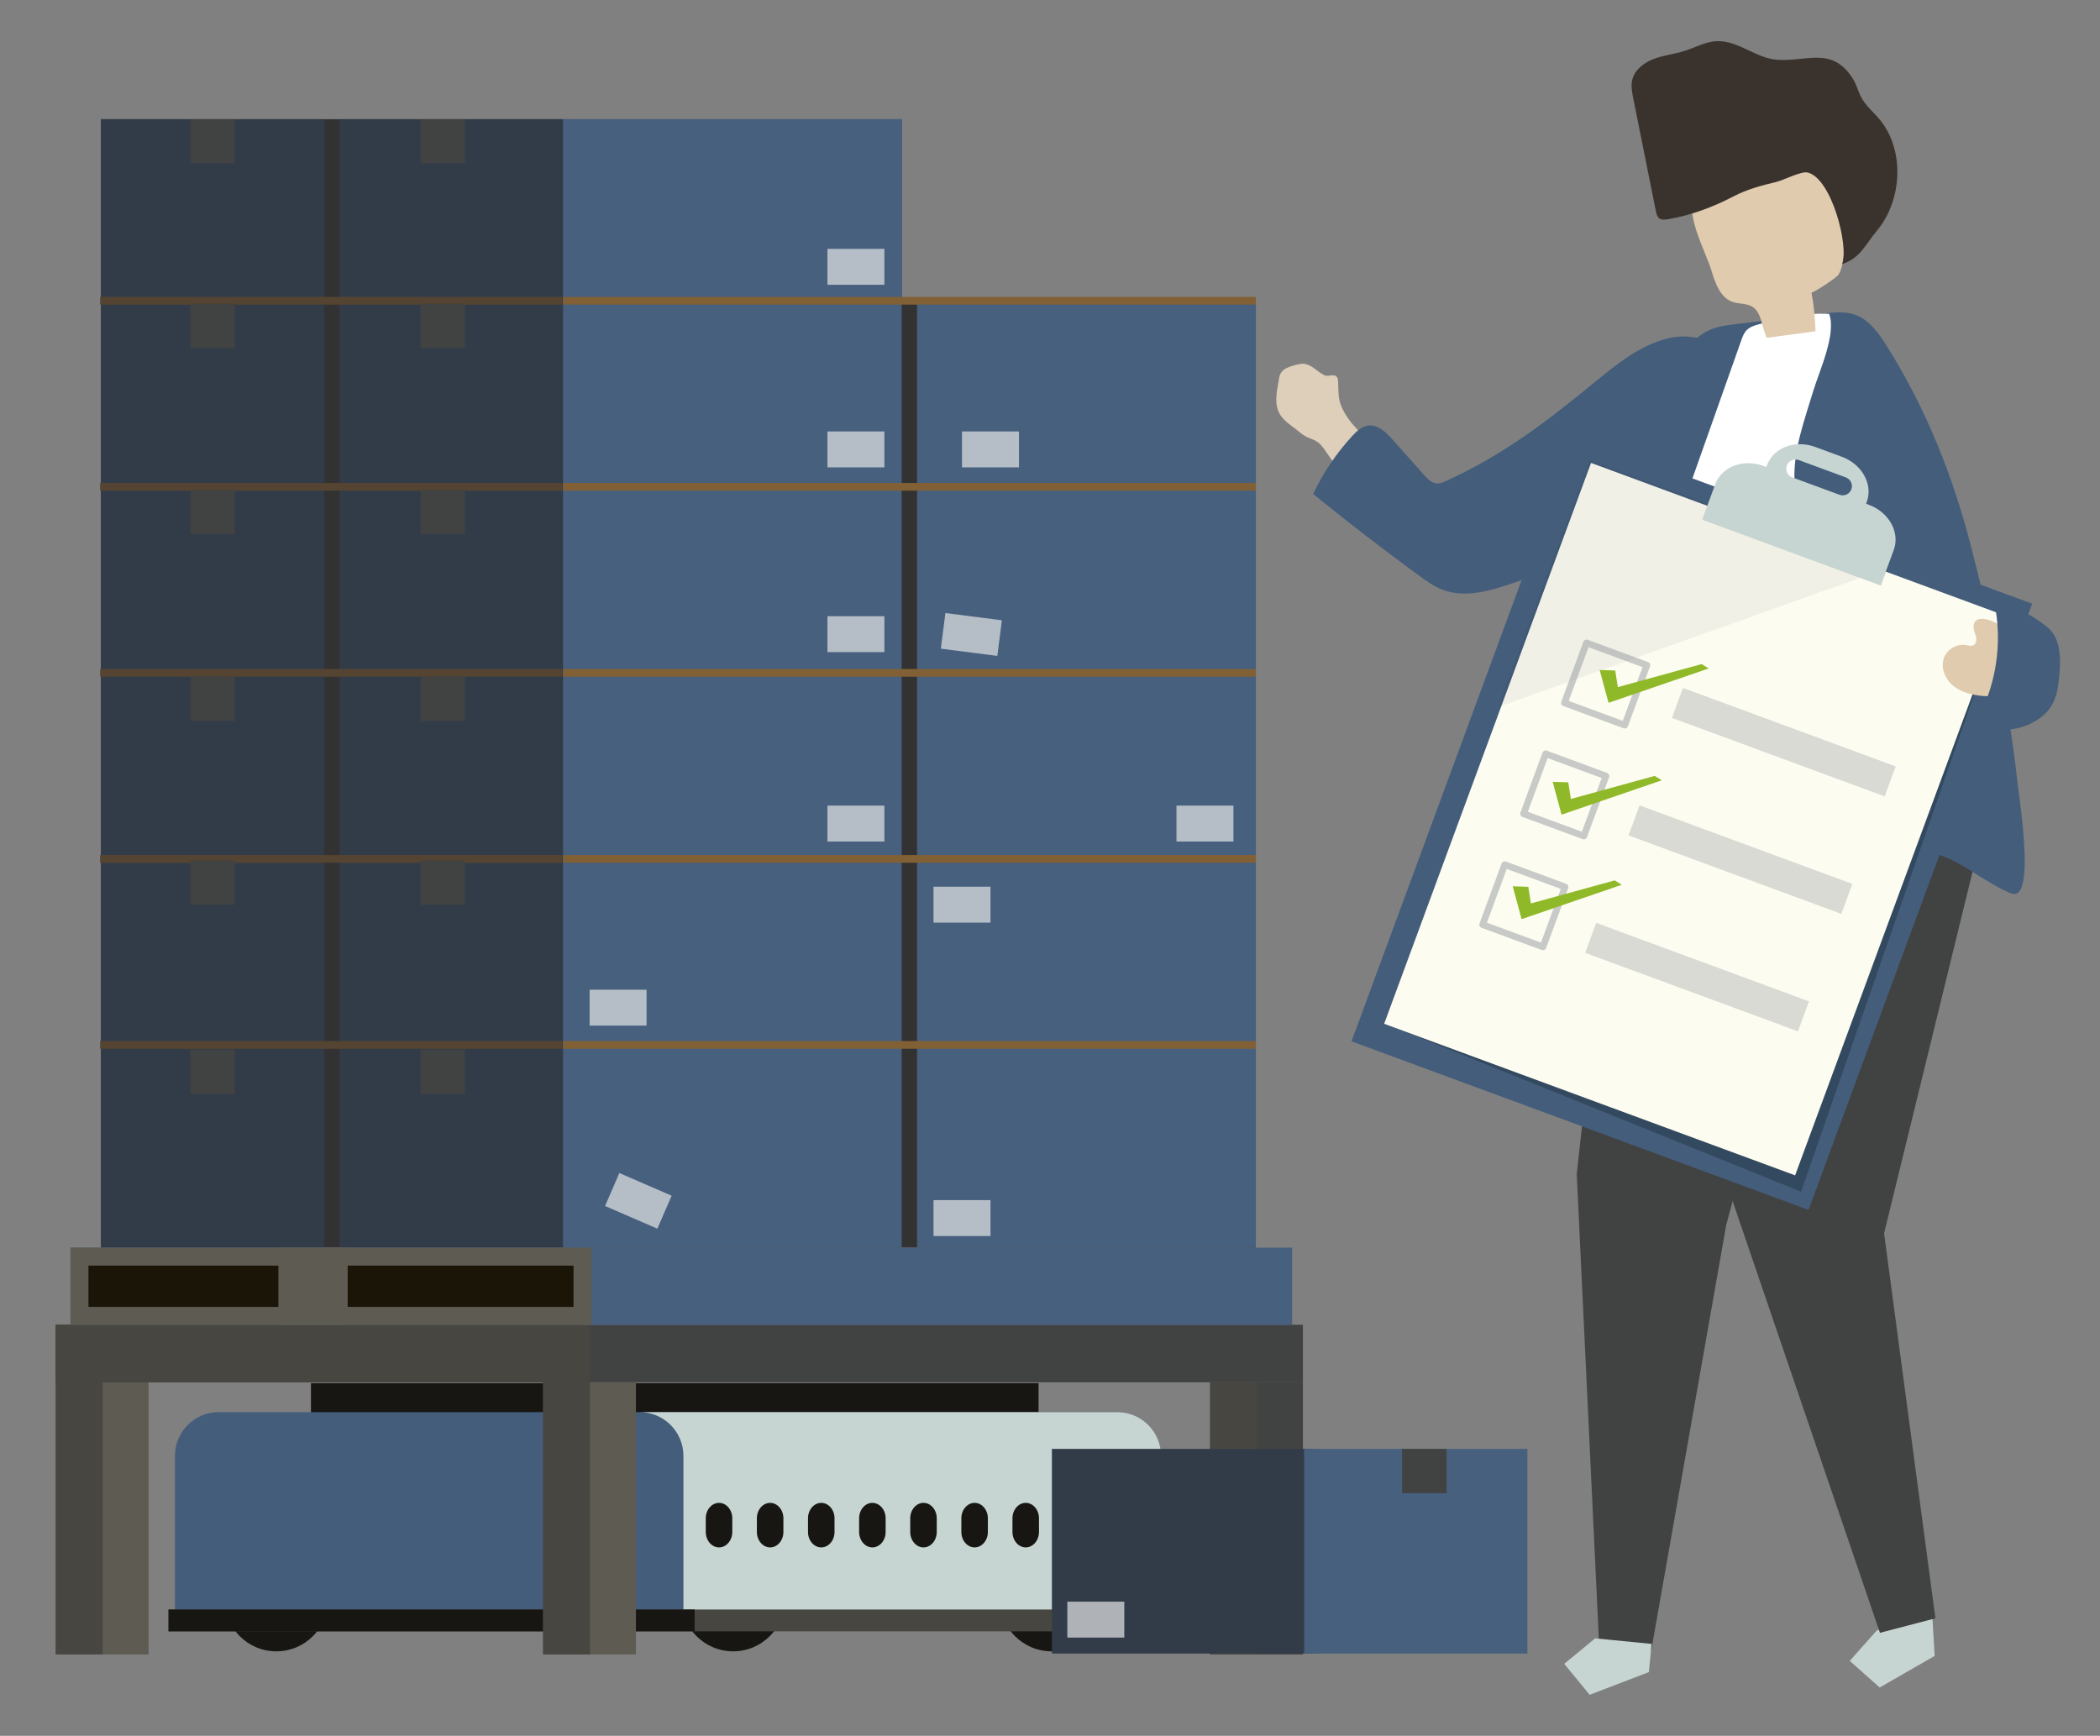 <?xml version="1.0" encoding="utf-8"?>
<!-- Generator: Adobe Illustrator 16.0.0, SVG Export Plug-In . SVG Version: 6.00 Build 0)  -->
<!DOCTYPE svg PUBLIC "-//W3C//DTD SVG 1.1//EN" "http://www.w3.org/Graphics/SVG/1.1/DTD/svg11.dtd">
<svg version="1.1" id="Layer_1" xmlns="http://www.w3.org/2000/svg" xmlns:xlink="http://www.w3.org/1999/xlink" x="0px" y="0px"
	 width="404px" height="334px" viewBox="0 0 404 334" enable-background="new 0 0 404 334" xml:space="preserve">
<rect x="0" y="0" width="404" height="334" fill="#808080" stroke="none"/>
<ellipse fill="#171613" cx="114.419" cy="307.737" rx="9.971" ry="9.998"/>
<ellipse fill="#171613" cx="53.158" cy="307.737" rx="9.971" ry="9.998"/>
<ellipse fill="#171613" cx="202.305" cy="307.737" rx="9.97" ry="9.998"/>
<ellipse fill="#171613" cx="141.044" cy="307.737" rx="9.971" ry="9.998"/>
<rect x="59.823" y="266.139" fill="#171613" width="139.976" height="19.01"/>
<path fill="#445D7B" d="M223.368,311.07v-30.965c0-4.614-3.777-8.394-8.394-8.394H42.053c-4.617,0-8.393,3.778-8.393,8.394v30.965
	H223.368z"/>
<path fill="#C7D5D2" d="M123.082,271.713h91.893c4.616,0,8.395,3.778,8.395,8.395v30.965h-91.892v-30.965
	C131.477,275.491,127.699,271.713,123.082,271.713z"/>
<rect x="176.426" y="280.105" fill="#C7D5D2" width="46.942" height="31.687"/>
<g>
	<path fill="#171613" d="M214.447,294.775c0,1.629,1.146,2.964,2.55,2.964c1.403,0,2.551-1.335,2.551-2.964v-2.643
		c0-1.629-1.147-2.963-2.551-2.963c-1.404,0-2.55,1.334-2.55,2.963V294.775z"/>
	<path fill="#171613" d="M204.613,294.775c0,1.629,1.146,2.964,2.551,2.964c1.402,0,2.551-1.335,2.551-2.964v-2.643
		c0-1.629-1.148-2.963-2.551-2.963s-2.551,1.334-2.551,2.963V294.775z"/>
	<path fill="#171613" d="M194.779,294.775c0,1.629,1.147,2.964,2.551,2.964c1.404,0,2.551-1.335,2.551-2.964v-2.643
		c0-1.629-1.147-2.963-2.551-2.963c-1.404,0-2.551,1.334-2.551,2.963V294.775z"/>
	<path fill="#171613" d="M184.945,294.775c0,1.629,1.147,2.964,2.551,2.964c1.404,0,2.551-1.335,2.551-2.964v-2.643
		c0-1.629-1.147-2.963-2.551-2.963c-1.404,0-2.551,1.334-2.551,2.963V294.775z"/>
	<path fill="#171613" d="M175.112,294.775c0,1.629,1.147,2.964,2.55,2.964c1.404,0,2.551-1.335,2.551-2.964v-2.643
		c0-1.629-1.147-2.963-2.551-2.963c-1.403,0-2.55,1.334-2.55,2.963V294.775z"/>
	<path fill="#171613" d="M165.278,294.775c0,1.629,1.147,2.964,2.55,2.964c1.404,0,2.551-1.335,2.551-2.964v-2.643
		c0-1.629-1.147-2.963-2.551-2.963c-1.403,0-2.55,1.334-2.55,2.963V294.775z"/>
	<path fill="#171613" d="M155.444,294.775c0,1.629,1.147,2.964,2.551,2.964c1.404,0,2.551-1.335,2.551-2.964v-2.643
		c0-1.629-1.147-2.963-2.551-2.963c-1.404,0-2.551,1.334-2.551,2.963V294.775z"/>
	<path fill="#171613" d="M145.61,294.775c0,1.629,1.147,2.964,2.551,2.964c1.404,0,2.551-1.335,2.551-2.964v-2.643
		c0-1.629-1.147-2.963-2.551-2.963c-1.403,0-2.551,1.334-2.551,2.963V294.775z"/>
	<path fill="#171613" d="M135.777,294.775c0,1.629,1.147,2.964,2.551,2.964c1.404,0,2.551-1.335,2.551-2.964v-2.643
		c0-1.629-1.147-2.963-2.551-2.963c-1.403,0-2.551,1.334-2.551,2.963V294.775z"/>
</g>
<rect x="32.421" y="309.691" fill="#484640" width="192.56" height="4.199"/>
<rect x="32.421" y="309.691" fill="#171613" width="101.215" height="4.199"/>
<polygon fill="#333232" points="241.598,57.872 241.598,240.063 19.424,240.063 19.424,22.934 173.464,22.934 173.464,57.872 "/>
<rect x="176.426" y="57.872" fill="#46607E" width="65.17" height="182.19"/>
<rect x="108.293" y="22.934" fill="#46607E" width="65.171" height="217.128"/>
<rect x="65.339" y="22.934" fill="#323C49" width="42.954" height="217.128"/>
<rect x="19.424" y="22.934" fill="#323C49" width="42.953" height="217.128"/>
<g>
	<g>
		<rect x="108.293" y="200.314" fill="#816035" width="133.303" height="1.481"/>
	</g>
	<g>
		<rect x="19.256" y="200.314" fill="#554431" width="88.866" height="1.481"/>
	</g>
</g>
<g>
	<g>
		<rect x="108.293" y="164.52" fill="#816035" width="133.303" height="1.481"/>
	</g>
	<g>
		<rect x="19.256" y="164.52" fill="#554431" width="88.866" height="1.481"/>
	</g>
</g>
<g>
	<g>
		<rect x="108.293" y="128.723" fill="#816035" width="133.303" height="1.481"/>
	</g>
	<g>
		<rect x="19.256" y="128.723" fill="#554431" width="88.866" height="1.481"/>
	</g>
</g>
<g>
	<g>
		<rect x="108.293" y="92.927" fill="#816035" width="133.303" height="1.481"/>
	</g>
	<g>
		<rect x="19.256" y="92.927" fill="#554431" width="88.866" height="1.481"/>
	</g>
</g>
<g>
	<g>
		<rect x="108.293" y="57.131" fill="#816035" width="133.303" height="1.481"/>
	</g>
	<g>
		<rect x="19.256" y="57.131" fill="#554431" width="88.866" height="1.481"/>
	</g>
</g>
<rect x="80.892" y="22.934" fill="#414242" width="8.559" height="8.51"/>
<rect x="159.182" y="47.885" opacity="0.7" fill="#E5E5E6" enable-background="new    " width="10.962" height="6.912"/>
<rect x="159.182" y="83.016" opacity="0.7" fill="#E5E5E6" enable-background="new    " width="10.962" height="6.912"/>
<rect x="159.182" y="118.566" opacity="0.7" fill="#E5E5E6" enable-background="new    " width="10.962" height="6.912"/>
<rect x="159.182" y="155.009" opacity="0.7" fill="#E5E5E6" enable-background="new    " width="10.962" height="6.912"/>
<rect x="179.59" y="170.611" opacity="0.7" fill="#E5E5E6" enable-background="new    " width="10.961" height="6.914"/>
<rect x="185.07" y="83.016" opacity="0.7" fill="#E5E5E6" enable-background="new    " width="10.962" height="6.912"/>
<rect x="181.414" y="118.567" transform="matrix(0.992 0.127 -0.127 0.992 16.971 -22.702)" opacity="0.7" fill="#E5E5E6" enable-background="new    " width="10.957" height="6.913"/>
<rect x="226.33" y="155.009" opacity="0.7" fill="#E5E5E6" enable-background="new    " width="10.962" height="6.912"/>
<rect x="113.428" y="190.43" opacity="0.7" fill="#E5E5E6" enable-background="new    " width="10.962" height="6.911"/>
<rect x="117.372" y="227.45" transform="matrix(0.918 0.398 -0.398 0.918 101.927 -29.81)" opacity="0.7" fill="#E5E5E6" enable-background="new    " width="10.963" height="6.912"/>
<rect x="179.59" y="230.916" opacity="0.7" fill="#E5E5E6" enable-background="new    " width="10.961" height="6.912"/>
<rect x="80.892" y="58.438" fill="#414242" width="8.559" height="8.51"/>
<rect x="80.892" y="94.234" fill="#414242" width="8.559" height="8.51"/>
<rect x="80.892" y="130.183" fill="#414242" width="8.559" height="8.511"/>
<rect x="80.892" y="165.559" fill="#414242" width="8.559" height="8.509"/>
<rect x="80.892" y="201.975" fill="#414242" width="8.559" height="8.51"/>
<rect x="36.622" y="22.934" fill="#414242" width="8.558" height="8.51"/>
<rect x="36.622" y="58.438" fill="#414242" width="8.558" height="8.51"/>
<rect x="36.622" y="94.234" fill="#414242" width="8.558" height="8.51"/>
<rect x="36.622" y="130.183" fill="#414242" width="8.558" height="8.511"/>
<rect x="36.622" y="165.559" fill="#414242" width="8.558" height="8.509"/>
<rect x="36.622" y="201.975" fill="#414242" width="8.558" height="8.51"/>
<rect x="19.529" y="265.975" fill="#5D5B52" width="9.057" height="52.361"/>
<rect x="10.695" y="265.975" fill="#484640" width="9.058" height="52.361"/>
<rect x="10.695" y="254.898" fill="#414242" width="239.959" height="11.076"/>
<rect x="241.598" y="265.975" fill="#414242" width="9.057" height="52.361"/>
<rect x="232.764" y="265.975" fill="#484640" width="9.059" height="52.361"/>
<rect x="113.282" y="265.975" fill="#5D5B52" width="9.058" height="52.361"/>
<rect x="104.448" y="265.975" fill="#484640" width="9.059" height="52.361"/>
<rect x="10.695" y="254.898" fill="#484640" width="102.812" height="11.076"/>
<rect x="13.562" y="240.063" fill="#46607E" width="235.021" height="14.857"/>
<rect x="15.29" y="241.791" fill="#1B1508" width="96.774" height="11.402"/>
<path fill="#5D5B52" d="M110.336,243.52v7.945H17.018v-7.945H110.336L110.336,243.52z M113.792,240.063H13.562v14.857h100.23
	V240.063L113.792,240.063z"/>
<rect x="53.555" y="240.063" fill="#5D5B52" width="13.331" height="14.857"/>
<rect x="202.365" y="278.785" fill="#323C49" width="50.357" height="39.382"/>
<rect x="250.889" y="278.785" fill="#46607E" width="42.954" height="39.382"/>
<rect x="269.732" y="278.785" fill="#414242" width="8.56" height="8.51"/>
<rect x="205.333" y="308.18" opacity="0.7" fill="#E5E5E6" enable-background="new    " width="10.962" height="6.911"/>
<g>
	<path fill="#DECFBB" d="M250.348,70.007c0.188-0.021,0.385-0.041,0.566-0.009c1.689,0.306,2.389,1.478,3.927,2.232
		c0.685,0.336,2.37-0.675,2.56,0.909c0.068,0.584,0.037,2.042,0.174,3.29c0.197,1.819,1.551,4.005,2.943,5.542
		c1.873,2.067,3.902,4.21,6.047,5.959c4.502,3.675,9.918,7.27,15.045,10.025c4.926-8.263,14.744-13.34,24.334-12.584
		c1.002,0.079,2.037,0.229,2.883,0.773c0.714,0.461,1.234,1.167,1.654,1.907c4.432,7.822-3.17,11.686-9.164,15.056
		c-3.741,2.104-7.672,4.001-11.686,5.531c-5.619,2.142-10.402,0.157-15.199-3.211c-5.086-3.568-10.171-7.274-14.397-11.86
		c-2.054-2.229-3.54-4.684-5.271-7.137c-1.709-2.425-2.693-1.528-4.732-3.267c-1.139-0.97-2.482-1.744-3.426-2.914
		c-1.688-2.097-0.976-4.785-0.584-7.194c0.098-0.6,0.162-1.005,0.506-1.459c0.56-0.739,1.425-0.98,2.274-1.25
		C249.307,70.185,249.825,70.065,250.348,70.007z"/>
</g>
<g>
	<path fill="#445D7B" d="M300.311,108.646c-3.043,1.32-6.084,2.485-9.057,3.493c-4.434,1.502-9.304,3.004-13.682,1.351
		c-1.688-0.638-3.172-1.708-4.629-2.773c-6.901-5.051-13.678-10.273-20.318-15.664c1.916-4.063,4.453-7.833,7.495-11.138
		c0.854-0.928,1.844-1.869,3.094-2.032c1.856-0.243,3.425,1.284,4.67,2.682c2.029,2.278,4.06,4.555,6.087,6.833
		c0.659,0.739,1.418,1.53,2.403,1.612c0.646,0.054,1.269-0.211,1.856-0.479c11.115-5.075,19.367-11.458,28.746-19.143
		c4.136-3.387,8.445-6.865,13.617-8.215c11.042-2.882,20.086,9.116,13.186,18.697C325.91,94.792,313.1,103.094,300.311,108.646z"/>
</g>
<g>
	<polygon fill="#C7D5D2" points="371.869,313.169 372.188,318.614 361.62,324.695 355.856,319.572 360.981,313.809 371.55,307.727 	
		"/>
</g>
<g>
	<polygon fill="#414242" points="379.336,147.83 380.306,164.363 362.462,237.305 372.336,311.383 361.664,314.175 331.342,225.305 
		330.616,198.499 337.596,143.335 	"/>
</g>
<g>
	<polygon fill="#414242" points="310.921,156.728 303.335,225.924 307.642,316.523 317.679,317.506 332.091,235.711 353.898,154.64 
			"/>
</g>
<g>
	<polygon fill="#C7D5D2" points="317.738,316.305 317.207,321.732 305.82,326.098 300.925,320.139 306.883,315.242 	"/>
</g>
<g>
	<path fill="#445D7B" d="M388.891,156.597c0.717,6.313,1.295,14.854-1.106,15.387c-0.45,0.101-0.907-0.084-1.324-0.267
		c-4.411-1.909-7.678-4.868-12.021-6.706c-4.553-1.927-9.632-2.709-14.579-3.129c-7.402-0.666-14.923-0.813-22.354-0.266
		c-5.842,0.431-11.656,1.461-17.42,2.475c-4.796,0.843-9.161,2.686-14.114,2.793c-5.078,0.11-10.188-0.981-14.742-3.239
		c-0.166-0.083-0.344-0.177-0.426-0.345c-0.089-0.184-0.037-0.4,0.014-0.598c0.772-2.918,1.259-5.781,2.916-8.29
		c1.853-2.804,3.035-6.257,4.273-9.367c2.583-6.482,4.956-13.247,6.555-20.048c2.508-9.274,5.508-18.359,7.9-27.654
		c1.659-6.442,3.111-12.977,5.595-19.168c1.944-4.847,5.545-11.997,10.441-14.5c1.656-0.847,3.548-1.083,5.396-1.304
		c5.604-0.674,11.209-1.348,16.813-2.022c2.043-0.246,4.17-0.483,6.114,0.19c2.914,1.01,4.764,3.804,6.396,6.42
		c7.322,11.73,12.484,24.626,15.946,38.094c1.808,7.033,3.529,14.087,5.017,21.19c1.66,7.926,3.031,15.916,3.901,23.963
		C388.181,151.104,388.551,153.599,388.891,156.597z"/>
</g>
<g>
	<path fill="#FFFFFF" d="M345.211,92.196c0.078,3.204,0.823,6.349,1.564,9.468c4.514,18.995,9.027,37.989,13.543,56.984
		c-15.102,1.245-30.202,2.489-45.304,3.734c-0.11-7.261-0.222-14.522-0.333-21.783c-0.071-4.655-0.143-9.325,0.42-13.952
		c0.906-7.461,3.438-14.637,5.949-21.746c4.646-13.135,9.289-26.27,13.936-39.404c0.248-0.702,0.511-1.429,1.038-1.966
		c0.631-0.643,1.546-0.924,2.426-1.16c4.245-1.143,9.058-2.221,13.449-1.98c1.443,3.847-1.929,11.071-3.074,14.877
		C347.156,80.808,345.066,86.344,345.211,92.196z"/>
</g>
<g>
	<g>
		<path fill="#E0CBAF" d="M339.923,65c3.115-0.421,6.229-0.842,9.345-1.263c-0.06-2.506-0.317-5.007-0.773-7.471
			c0.056,0.299,4.819-2.796,5.208-3.435c1.117-1.839,1.002-4.747,1.346-6.845c0.73-4.47,1.344-9.483-1.316-13.148
			c-2.757-3.796-8.053-4.698-12.733-4.394c-5.876,0.382-12.267,2.688-14.822,7.993c-2.31,4.792,1.738,11.181,3.157,15.896
			c0.699,2.325,1.684,4.961,3.978,5.761c1.217,0.425,2.63,0.237,3.74,0.891C339.01,60.134,338.853,62.994,339.923,65z"/>
	</g>
	<g>
		<path fill="#3A332D" d="M316.143,28.591c-0.644-3.209-1.287-6.418-1.932-9.627c-0.24-1.192-0.479-2.43-0.193-3.611
			c0.475-1.965,2.301-3.333,4.196-4.036c1.896-0.704,3.938-0.91,5.865-1.522c2.057-0.653,4.012-1.774,6.167-1.875
			c4.099-0.192,7.569,3.309,11.663,3.586c5.668,0.383,10.563-2.645,14.538,3.623c0.729,1.152,1.027,2.526,1.688,3.72
			c0.854,1.541,2.253,2.69,3.39,4.036c4.994,5.919,4.439,15.643-0.427,21.489c-2.358,2.834-3.206,5.28-6.707,6.44
			c1.334-3.479-2.038-16.545-6.657-17.625c-1.225-0.285-4.658,1.493-5.957,1.806c-2.875,0.691-5.665,1.417-8.304,2.803
			c-3.916,2.056-8.224,3.653-12.599,4.384c-0.56,0.093-1.188,0.172-1.646-0.161c-0.433-0.313-0.567-0.886-0.673-1.41
			C317.751,36.604,316.947,32.598,316.143,28.591z"/>
	</g>
</g>
<polygon fill="#445D7B" points="347.933,232.799 260.004,200.363 303.021,83.722 390.949,116.157 "/>
<polygon opacity="0.26" fill="#061111" enable-background="new    " points="268.412,197.771 269.729,198.259 346.494,229.296 
	385.145,118.235 381.155,117.937 "/>
<polygon fill="#FDFCF1" points="345.346,226.15 266.286,196.988 306.086,89.072 385.145,118.235 "/>
<polygon opacity="0.05" fill="#000009" enable-background="new    " points="305.809,88.501 362.672,109.477 288.164,136.054 "/>
<g>
	
		<rect x="326.934" y="102.984" transform="matrix(-0.938 -0.346 0.346 -0.938 632.892 322.399)" opacity="0.12" fill="#010300" enable-background="new    " width="36.597" height="3.415"/>
	<g>
		<path fill="#C7D5D2" d="M359.529,97.129l-0.532-0.197l0.132-0.357c1.24-3.363-0.904-7.253-4.791-8.687L349.218,86
			c-3.887-1.434-8.043,0.131-9.283,3.495l-0.133,0.356l-0.53-0.196c-3.888-1.434-8.045,0.131-9.285,3.495l-2.51,6.806l34.335,12.666
			l2.511-6.805C365.563,102.452,363.416,98.563,359.529,97.129z M353.872,95.2l-9.047-3.336c-0.925-0.342-1.404-1.372-1.065-2.292
			c0.34-0.919,1.373-1.392,2.298-1.051l9.046,3.336c0.926,0.341,1.404,1.372,1.065,2.292S354.796,95.542,353.872,95.2z"/>
	</g>
</g>
<g opacity="0.47">
	<path fill="#8B9295" d="M317.05,127.386c-3.869-1.428-7.737-2.854-11.606-4.282c-0.326-0.121-0.707,0.053-0.826,0.378
		c-1.418,3.846-2.838,7.692-4.256,11.54c-0.119,0.324,0.057,0.703,0.384,0.823c3.868,1.427,7.738,2.855,11.606,4.283
		c0.179,0.063,0.336,0.05,0.47-0.011c0.009-0.004,0.019-0.008,0.025-0.012c0.006-0.003,0.012-0.005,0.017-0.008
		c0.134-0.06,0.25-0.171,0.314-0.349c1.418-3.846,2.837-7.692,4.256-11.539C317.553,127.884,317.378,127.506,317.05,127.386z
		 M312.19,138.7c-3.468-1.277-6.934-2.556-10.398-3.835c1.271-3.446,2.541-6.891,3.813-10.336c3.466,1.279,6.932,2.557,10.396,3.835
		C314.732,131.81,313.461,135.255,312.19,138.7z"/>
	<path fill="#8B9295" d="M309.182,148.72c-3.869-1.428-7.738-2.854-11.606-4.282c-0.326-0.119-0.705,0.053-0.826,0.378
		c-1.419,3.847-2.837,7.693-4.255,11.539c-0.119,0.325,0.055,0.703,0.383,0.824c3.87,1.428,7.738,2.854,11.607,4.282
		c0.178,0.064,0.336,0.051,0.468-0.01c0.009-0.005,0.019-0.008,0.026-0.013c0.006-0.003,0.012-0.004,0.018-0.007
		c0.134-0.061,0.249-0.172,0.314-0.349c1.417-3.847,2.836-7.693,4.255-11.54C309.685,149.219,309.51,148.841,309.182,148.72z
		 M304.322,160.035c-3.467-1.278-6.934-2.557-10.398-3.836c1.271-3.445,2.542-6.891,3.813-10.337
		c3.466,1.279,6.933,2.558,10.398,3.837C306.863,153.145,305.593,156.59,304.322,160.035z"/>
	<path fill="#8B9295" d="M301.314,170.055c-3.869-1.428-7.738-2.854-11.607-4.282c-0.328-0.12-0.706,0.052-0.826,0.378
		c-1.419,3.847-2.837,7.692-4.256,11.539c-0.12,0.324,0.057,0.703,0.383,0.824c3.869,1.428,7.738,2.854,11.607,4.281
		c0.177,0.064,0.336,0.051,0.468-0.01c0.01-0.004,0.019-0.008,0.028-0.012c0.005-0.004,0.011-0.006,0.015-0.008
		c0.134-0.061,0.25-0.172,0.315-0.35c1.418-3.848,2.836-7.691,4.254-11.539C301.816,170.555,301.643,170.176,301.314,170.055z
		 M296.454,181.369c-3.468-1.278-6.933-2.557-10.397-3.835c1.271-3.445,2.541-6.892,3.813-10.337
		c3.466,1.277,6.933,2.558,10.396,3.836C298.995,174.479,297.727,177.924,296.454,181.369z"/>
</g>
<polygon fill="#8FB928" points="307.742,128.911 310.736,129.012 311.24,132.21 327.355,127.778 328.729,128.619 309.452,135.233 
	"/>
<polygon fill="#8FB928" points="298.707,150.431 301.701,150.529 302.205,153.729 318.32,149.296 319.694,150.138 300.417,156.751 
	"/>
<polygon fill="#8FB928" points="291.02,170.534 294.014,170.634 294.518,173.832 310.632,169.398 312.005,170.24 292.729,176.854 
	"/>
<rect x="304.624" y="184.859" transform="matrix(-0.938 -0.346 0.346 -0.938 567.671 477.238)" opacity="0.32" fill="#8B9295" enable-background="new    " width="43.644" height="6.149"/>
<rect x="312.957" y="162.265" transform="matrix(-0.938 -0.346 0.346 -0.938 591.646 436.326)" opacity="0.32" fill="#8B9295" enable-background="new    " width="43.644" height="6.149"/>
<rect x="321.297" y="139.662" transform="matrix(-0.938 -0.346 0.346 -0.938 615.632 395.406)" opacity="0.32" fill="#8B9295" enable-background="new    " width="43.645" height="6.149"/>
<path fill="#E0CBAF" d="M380.036,122.142c0.268,0.717,0.267,1.721-0.434,2.034c-0.419,0.187-0.899,0.029-1.353-0.051
	c-1.709-0.303-3.563,0.715-4.222,2.321c-0.777,1.891,0.121,4.166,1.691,5.473c1.571,1.308,3.664,1.809,5.7,1.99
	c1.278,0.113,2.707,0.064,3.645-0.813c0.48-0.451,0.77-1.067,1.019-1.679c1.28-3.135,2.349-7.225-0.13-10.076
	C384.004,119.096,378.224,117.29,380.036,122.142z"/>
<path fill="#445D7B" d="M394.682,121.504c-0.258-0.321-0.552-0.621-0.889-0.893c-2.717-2.202-6.234-4.318-9.853-3.196
	c1.091,6.702,0.054,13.732-2.925,19.835c-0.234,0.483-0.485,1.044-0.268,1.534c0.41,0.922,3.381,1.579,4.275,1.619
	c3.937,0.174,7.995-1.789,9.703-4.693c1.002-1.703,1.223-3.601,1.412-5.453C396.435,127.397,396.569,123.863,394.682,121.504z"/>
</svg>
